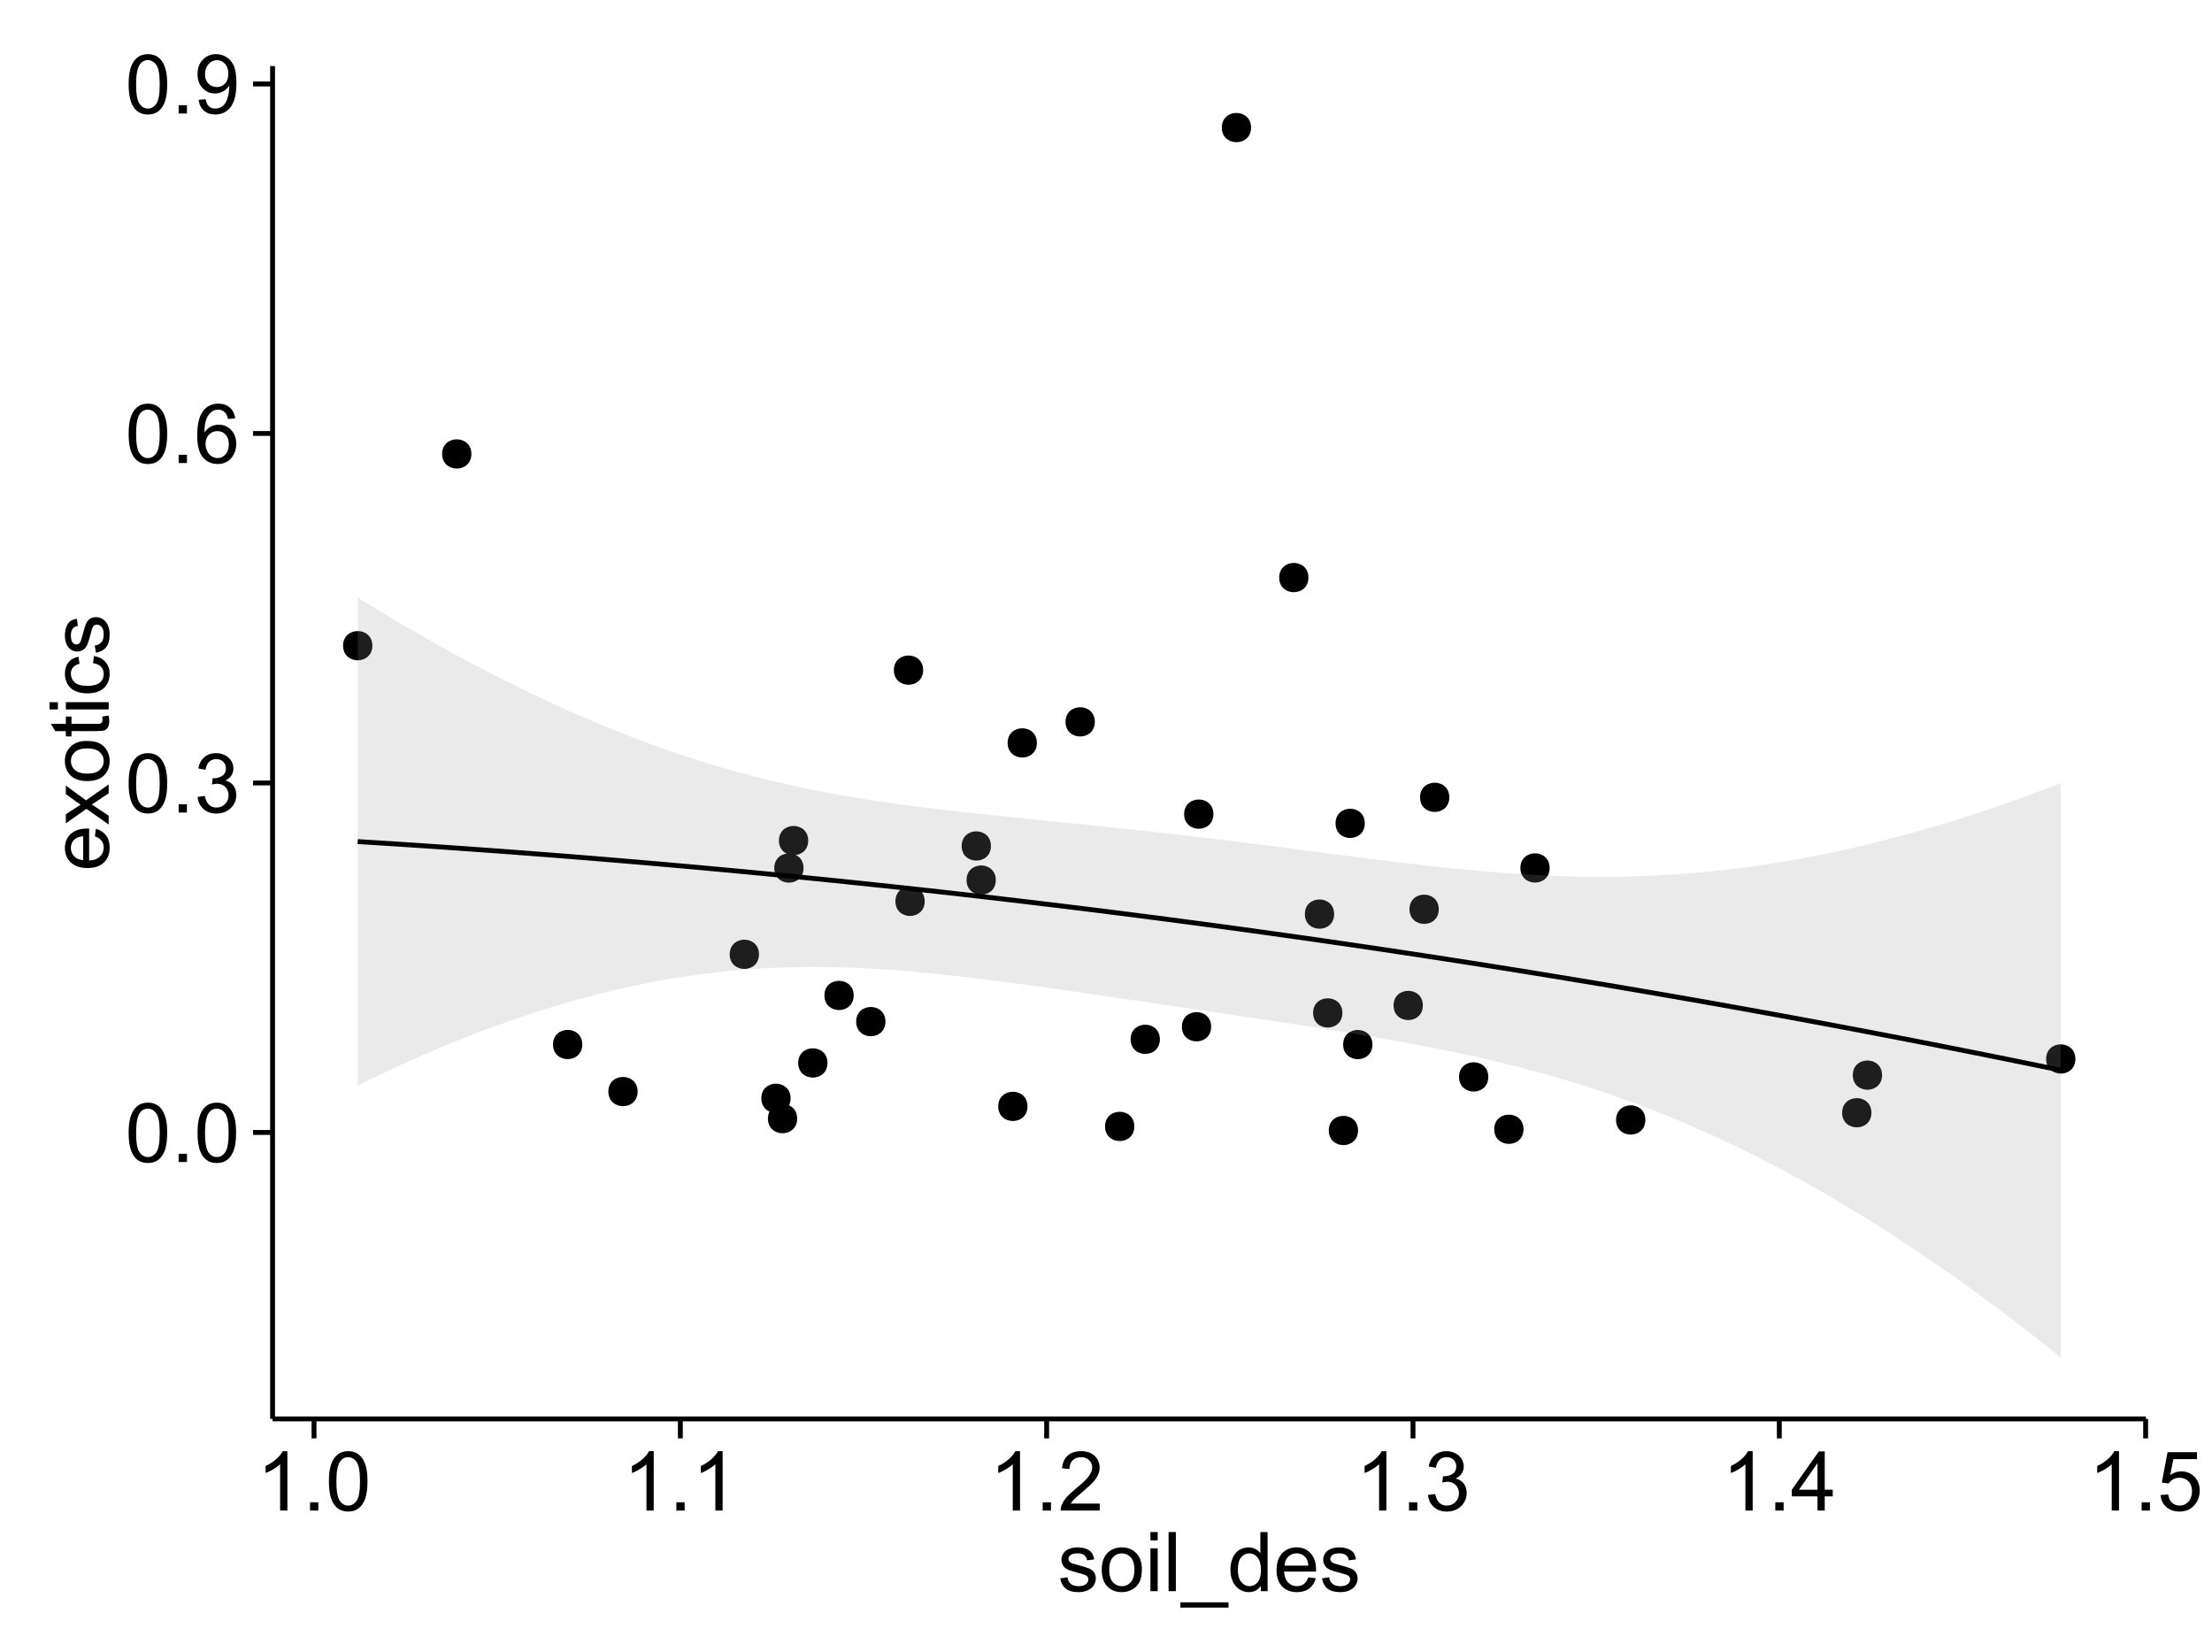 <?xml version="1.0" encoding="UTF-8"?>
<svg xmlns="http://www.w3.org/2000/svg" xmlns:xlink="http://www.w3.org/1999/xlink" width="482pt" height="360pt" viewBox="0 0 482 360" version="1.1">
<defs>
<g>
<symbol overflow="visible" id="glyph0-0">
<path style="stroke:none;" d="M 0.746 -6.355 C 0.742 -7.875 0.898 -9.102 1.215 -10.031 C 1.527 -10.961 1.996 -11.676 2.613 -12.18 C 3.23 -12.684 4.008 -12.938 4.949 -12.938 C 5.637 -12.938 6.242 -12.797 6.766 -12.52 C 7.285 -12.238 7.715 -11.836 8.059 -11.316 C 8.395 -10.789 8.664 -10.152 8.859 -9.398 C 9.051 -8.645 9.145 -7.629 9.148 -6.355 C 9.145 -4.84 8.992 -3.617 8.684 -2.691 C 8.371 -1.762 7.906 -1.047 7.289 -0.539 C 6.672 -0.035 5.891 0.215 4.949 0.219 C 3.703 0.215 2.727 -0.227 2.023 -1.117 C 1.168 -2.188 0.742 -3.934 0.746 -6.355 Z M 2.375 -6.355 C 2.371 -4.234 2.621 -2.824 3.117 -2.129 C 3.609 -1.426 4.219 -1.078 4.949 -1.082 C 5.672 -1.078 6.281 -1.43 6.781 -2.137 C 7.273 -2.836 7.523 -4.242 7.523 -6.355 C 7.523 -8.473 7.273 -9.883 6.781 -10.582 C 6.281 -11.277 5.664 -11.625 4.93 -11.629 C 4.199 -11.625 3.621 -11.316 3.191 -10.703 C 2.645 -9.918 2.371 -8.469 2.375 -6.355 Z M 2.375 -6.355 "/>
</symbol>
<symbol overflow="visible" id="glyph0-1">
<path style="stroke:none;" d="M 1.633 0 L 1.633 -1.801 L 3.438 -1.801 L 3.438 0 Z M 1.633 0 "/>
</symbol>
<symbol overflow="visible" id="glyph0-2">
<path style="stroke:none;" d="M 0.758 -3.402 L 2.336 -3.613 C 2.516 -2.711 2.824 -2.062 3.266 -1.672 C 3.699 -1.273 4.23 -1.078 4.859 -1.082 C 5.602 -1.078 6.23 -1.336 6.746 -1.855 C 7.254 -2.367 7.512 -3.004 7.516 -3.77 C 7.512 -4.492 7.273 -5.094 6.801 -5.566 C 6.324 -6.035 5.723 -6.27 4.992 -6.273 C 4.691 -6.27 4.316 -6.211 3.875 -6.102 L 4.051 -7.488 C 4.152 -7.473 4.238 -7.465 4.305 -7.469 C 4.977 -7.465 5.582 -7.641 6.125 -7.996 C 6.66 -8.344 6.93 -8.887 6.934 -9.625 C 6.93 -10.199 6.734 -10.68 6.344 -11.062 C 5.949 -11.445 5.441 -11.637 4.824 -11.637 C 4.207 -11.637 3.695 -11.441 3.285 -11.055 C 2.875 -10.668 2.613 -10.09 2.496 -9.316 L 0.914 -9.598 C 1.105 -10.656 1.543 -11.477 2.23 -12.062 C 2.914 -12.645 3.766 -12.938 4.789 -12.938 C 5.488 -12.938 6.137 -12.785 6.73 -12.484 C 7.32 -12.18 7.773 -11.77 8.09 -11.25 C 8.402 -10.727 8.559 -10.172 8.562 -9.59 C 8.559 -9.031 8.41 -8.523 8.113 -8.066 C 7.812 -7.609 7.371 -7.246 6.785 -6.977 C 7.547 -6.801 8.137 -6.438 8.562 -5.883 C 8.98 -5.328 9.191 -4.633 9.195 -3.805 C 9.191 -2.676 8.781 -1.723 7.965 -0.945 C 7.141 -0.164 6.105 0.223 4.852 0.227 C 3.719 0.223 2.777 -0.109 2.035 -0.781 C 1.285 -1.453 0.859 -2.328 0.758 -3.402 Z M 0.758 -3.402 "/>
</symbol>
<symbol overflow="visible" id="glyph0-3">
<path style="stroke:none;" d="M 8.957 -9.73 L 7.383 -9.605 C 7.242 -10.223 7.043 -10.676 6.785 -10.961 C 6.355 -11.41 5.828 -11.637 5.203 -11.637 C 4.695 -11.637 4.25 -11.496 3.875 -11.215 C 3.375 -10.852 2.984 -10.32 2.695 -9.625 C 2.406 -8.926 2.258 -7.934 2.25 -6.645 C 2.629 -7.223 3.094 -7.652 3.645 -7.938 C 4.195 -8.215 4.773 -8.355 5.379 -8.359 C 6.434 -8.355 7.328 -7.969 8.07 -7.195 C 8.809 -6.418 9.18 -5.414 9.184 -4.184 C 9.18 -3.371 9.008 -2.617 8.66 -1.926 C 8.312 -1.23 7.832 -0.699 7.227 -0.332 C 6.613 0.035 5.922 0.215 5.148 0.219 C 3.828 0.215 2.754 -0.266 1.922 -1.234 C 1.09 -2.199 0.672 -3.797 0.676 -6.031 C 0.672 -8.516 1.133 -10.328 2.055 -11.461 C 2.855 -12.445 3.938 -12.938 5.301 -12.938 C 6.312 -12.938 7.141 -12.652 7.789 -12.086 C 8.434 -11.516 8.824 -10.73 8.957 -9.73 Z M 2.496 -4.176 C 2.496 -3.629 2.609 -3.105 2.844 -2.609 C 3.07 -2.109 3.395 -1.73 3.812 -1.473 C 4.227 -1.207 4.664 -1.078 5.125 -1.082 C 5.789 -1.078 6.363 -1.348 6.844 -1.891 C 7.324 -2.426 7.562 -3.156 7.566 -4.086 C 7.562 -4.973 7.328 -5.676 6.855 -6.191 C 6.379 -6.703 5.781 -6.961 5.062 -6.961 C 4.348 -6.961 3.738 -6.703 3.242 -6.191 C 2.742 -5.676 2.496 -5.004 2.496 -4.176 Z M 2.496 -4.176 "/>
</symbol>
<symbol overflow="visible" id="glyph0-4">
<path style="stroke:none;" d="M 0.984 -2.98 L 2.504 -3.121 C 2.629 -2.402 2.875 -1.883 3.242 -1.562 C 3.602 -1.238 4.07 -1.078 4.641 -1.082 C 5.125 -1.078 5.551 -1.188 5.918 -1.414 C 6.285 -1.633 6.586 -1.934 6.82 -2.309 C 7.055 -2.68 7.25 -3.18 7.41 -3.816 C 7.566 -4.445 7.645 -5.09 7.648 -5.75 C 7.645 -5.812 7.641 -5.918 7.637 -6.062 C 7.316 -5.559 6.887 -5.148 6.34 -4.836 C 5.793 -4.52 5.199 -4.363 4.562 -4.367 C 3.492 -4.363 2.59 -4.75 1.852 -5.527 C 1.113 -6.297 0.742 -7.316 0.746 -8.586 C 0.742 -9.891 1.129 -10.945 1.902 -11.742 C 2.672 -12.539 3.637 -12.938 4.797 -12.938 C 5.633 -12.938 6.398 -12.711 7.098 -12.262 C 7.789 -11.809 8.316 -11.164 8.68 -10.332 C 9.035 -9.492 9.215 -8.285 9.219 -6.707 C 9.215 -5.055 9.039 -3.742 8.684 -2.77 C 8.324 -1.793 7.793 -1.051 7.09 -0.543 C 6.383 -0.035 5.555 0.215 4.605 0.219 C 3.598 0.215 2.773 -0.062 2.137 -0.621 C 1.496 -1.18 1.113 -1.965 0.984 -2.98 Z M 7.461 -8.664 C 7.457 -9.57 7.215 -10.293 6.734 -10.828 C 6.25 -11.359 5.672 -11.625 4.992 -11.629 C 4.289 -11.625 3.676 -11.336 3.156 -10.766 C 2.633 -10.188 2.371 -9.445 2.375 -8.535 C 2.371 -7.711 2.621 -7.043 3.117 -6.535 C 3.609 -6.02 4.219 -5.766 4.949 -5.766 C 5.68 -5.766 6.281 -6.02 6.754 -6.535 C 7.223 -7.043 7.457 -7.754 7.461 -8.664 Z M 7.461 -8.664 "/>
</symbol>
<symbol overflow="visible" id="glyph0-5">
<path style="stroke:none;" d="M 6.707 0 L 5.125 0 L 5.125 -10.082 C 4.742 -9.715 4.242 -9.352 3.625 -8.988 C 3.004 -8.625 2.449 -8.352 1.961 -8.172 L 1.961 -9.703 C 2.844 -10.117 3.617 -10.621 4.281 -11.215 C 4.941 -11.805 5.41 -12.379 5.688 -12.938 L 6.707 -12.938 Z M 6.707 0 "/>
</symbol>
<symbol overflow="visible" id="glyph0-6">
<path style="stroke:none;" d="M 9.062 -1.52 L 9.062 0 L 0.547 0 C 0.531 -0.379 0.594 -0.742 0.73 -1.098 C 0.945 -1.676 1.293 -2.25 1.77 -2.812 C 2.246 -3.375 2.934 -4.023 3.84 -4.766 C 5.238 -5.906 6.188 -6.816 6.68 -7.492 C 7.172 -8.16 7.418 -8.793 7.418 -9.395 C 7.418 -10.02 7.191 -10.551 6.746 -10.98 C 6.293 -11.41 5.711 -11.625 4.992 -11.629 C 4.23 -11.625 3.621 -11.395 3.164 -10.941 C 2.703 -10.48 2.469 -9.848 2.469 -9.043 L 0.844 -9.211 C 0.953 -10.422 1.371 -11.344 2.102 -11.984 C 2.824 -12.617 3.801 -12.938 5.027 -12.938 C 6.262 -12.938 7.238 -12.594 7.961 -11.91 C 8.68 -11.223 9.039 -10.371 9.043 -9.359 C 9.039 -8.84 8.934 -8.336 8.727 -7.84 C 8.512 -7.34 8.164 -6.812 7.676 -6.266 C 7.188 -5.711 6.375 -4.957 5.238 -4 C 4.285 -3.199 3.676 -2.66 3.41 -2.379 C 3.141 -2.094 2.918 -1.805 2.742 -1.52 Z M 9.062 -1.52 "/>
</symbol>
<symbol overflow="visible" id="glyph0-7">
<path style="stroke:none;" d="M 5.82 0 L 5.82 -3.086 L 0.227 -3.086 L 0.227 -4.535 L 6.109 -12.883 L 7.398 -12.883 L 7.398 -4.535 L 9.141 -4.535 L 9.141 -3.086 L 7.398 -3.086 L 7.398 0 Z M 5.82 -4.535 L 5.82 -10.344 L 1.785 -4.535 Z M 5.82 -4.535 "/>
</symbol>
<symbol overflow="visible" id="glyph0-8">
<path style="stroke:none;" d="M 0.746 -3.375 L 2.406 -3.516 C 2.527 -2.707 2.812 -2.098 3.266 -1.691 C 3.711 -1.281 4.254 -1.078 4.887 -1.082 C 5.648 -1.078 6.293 -1.363 6.82 -1.941 C 7.344 -2.512 7.605 -3.273 7.609 -4.227 C 7.605 -5.125 7.352 -5.84 6.848 -6.363 C 6.34 -6.883 5.676 -7.141 4.859 -7.145 C 4.344 -7.141 3.887 -7.027 3.48 -6.797 C 3.07 -6.566 2.746 -6.266 2.516 -5.898 L 1.027 -6.09 L 2.277 -12.711 L 8.684 -12.711 L 8.684 -11.195 L 3.543 -11.195 L 2.848 -7.734 C 3.621 -8.273 4.43 -8.543 5.281 -8.543 C 6.402 -8.543 7.352 -8.152 8.129 -7.371 C 8.898 -6.59 9.285 -5.586 9.289 -4.367 C 9.285 -3.195 8.945 -2.188 8.27 -1.344 C 7.441 -0.301 6.316 0.215 4.887 0.219 C 3.715 0.215 2.758 -0.109 2.016 -0.766 C 1.273 -1.418 0.848 -2.289 0.746 -3.375 Z M 0.746 -3.375 "/>
</symbol>
<symbol overflow="visible" id="glyph0-9">
<path style="stroke:none;" d="M 0.555 -2.785 L 2.117 -3.031 C 2.203 -2.402 2.449 -1.922 2.852 -1.59 C 3.25 -1.254 3.812 -1.09 4.535 -1.09 C 5.262 -1.09 5.801 -1.234 6.152 -1.531 C 6.504 -1.824 6.68 -2.172 6.68 -2.574 C 6.68 -2.926 6.523 -3.207 6.215 -3.418 C 5.996 -3.555 5.457 -3.734 4.598 -3.953 C 3.434 -4.246 2.629 -4.5 2.184 -4.715 C 1.734 -4.926 1.395 -5.223 1.164 -5.602 C 0.93 -5.98 0.812 -6.398 0.816 -6.855 C 0.812 -7.27 0.91 -7.652 1.102 -8.012 C 1.293 -8.363 1.551 -8.66 1.883 -8.895 C 2.125 -9.074 2.461 -9.227 2.887 -9.355 C 3.309 -9.48 3.766 -9.543 4.254 -9.547 C 4.984 -9.543 5.625 -9.438 6.184 -9.23 C 6.734 -9.016 7.145 -8.73 7.41 -8.371 C 7.672 -8.008 7.852 -7.527 7.953 -6.926 L 6.406 -6.715 C 6.332 -7.195 6.129 -7.57 5.793 -7.84 C 5.453 -8.105 4.977 -8.238 4.367 -8.242 C 3.637 -8.238 3.121 -8.117 2.812 -7.883 C 2.5 -7.641 2.344 -7.359 2.348 -7.039 C 2.344 -6.832 2.406 -6.648 2.539 -6.484 C 2.664 -6.312 2.867 -6.172 3.148 -6.062 C 3.301 -6.004 3.766 -5.871 4.543 -5.66 C 5.66 -5.359 6.441 -5.113 6.887 -4.926 C 7.324 -4.734 7.672 -4.457 7.926 -4.094 C 8.176 -3.73 8.301 -3.281 8.305 -2.742 C 8.301 -2.215 8.148 -1.719 7.844 -1.254 C 7.535 -0.785 7.09 -0.422 6.512 -0.172 C 5.926 0.086 5.27 0.211 4.543 0.211 C 3.328 0.211 2.406 -0.039 1.77 -0.543 C 1.133 -1.047 0.727 -1.793 0.555 -2.785 Z M 0.555 -2.785 "/>
</symbol>
<symbol overflow="visible" id="glyph0-10">
<path style="stroke:none;" d="M 0.598 -4.668 C 0.598 -6.391 1.078 -7.672 2.039 -8.508 C 2.84 -9.199 3.816 -9.543 4.977 -9.547 C 6.254 -9.543 7.305 -9.125 8.121 -8.285 C 8.934 -7.441 9.34 -6.277 9.344 -4.797 C 9.34 -3.594 9.16 -2.648 8.801 -1.961 C 8.441 -1.27 7.914 -0.734 7.227 -0.359 C 6.535 0.023 5.785 0.211 4.977 0.211 C 3.664 0.211 2.609 -0.207 1.805 -1.047 C 1 -1.883 0.598 -3.09 0.598 -4.668 Z M 2.223 -4.668 C 2.219 -3.469 2.48 -2.574 3.004 -1.98 C 3.523 -1.387 4.18 -1.09 4.977 -1.09 C 5.758 -1.09 6.41 -1.387 6.934 -1.984 C 7.453 -2.582 7.715 -3.492 7.719 -4.719 C 7.715 -5.871 7.453 -6.746 6.93 -7.344 C 6.402 -7.934 5.75 -8.23 4.977 -8.234 C 4.18 -8.23 3.523 -7.938 3.004 -7.348 C 2.48 -6.754 2.219 -5.859 2.223 -4.668 Z M 2.223 -4.668 "/>
</symbol>
<symbol overflow="visible" id="glyph0-11">
<path style="stroke:none;" d="M 1.195 -11.066 L 1.195 -12.883 L 2.777 -12.883 L 2.777 -11.066 Z M 1.195 0 L 1.195 -9.336 L 2.777 -9.336 L 2.777 0 Z M 1.195 0 "/>
</symbol>
<symbol overflow="visible" id="glyph0-12">
<path style="stroke:none;" d="M 1.152 0 L 1.152 -12.883 L 2.734 -12.883 L 2.734 0 Z M 1.152 0 "/>
</symbol>
<symbol overflow="visible" id="glyph0-13">
<path style="stroke:none;" d="M -0.273 3.578 L -0.273 2.434 L 10.211 2.434 L 10.211 3.578 Z M -0.273 3.578 "/>
</symbol>
<symbol overflow="visible" id="glyph0-14">
<path style="stroke:none;" d="M 7.242 0 L 7.242 -1.18 C 6.648 -0.25 5.777 0.211 4.633 0.211 C 3.887 0.211 3.203 0.008 2.578 -0.402 C 1.953 -0.812 1.469 -1.387 1.129 -2.121 C 0.785 -2.855 0.613 -3.699 0.617 -4.656 C 0.613 -5.586 0.77 -6.43 1.082 -7.191 C 1.391 -7.949 1.855 -8.531 2.477 -8.938 C 3.098 -9.34 3.793 -9.543 4.562 -9.547 C 5.121 -9.543 5.621 -9.426 6.062 -9.188 C 6.5 -8.949 6.859 -8.641 7.137 -8.262 L 7.137 -12.883 L 8.711 -12.883 L 8.711 0 Z M 2.242 -4.656 C 2.238 -3.461 2.488 -2.566 2.996 -1.977 C 3.496 -1.383 4.094 -1.09 4.781 -1.09 C 5.473 -1.09 6.059 -1.371 6.543 -1.938 C 7.023 -2.5 7.266 -3.363 7.27 -4.527 C 7.266 -5.801 7.02 -6.738 6.531 -7.336 C 6.035 -7.934 5.43 -8.23 4.711 -8.234 C 4.008 -8.23 3.418 -7.945 2.949 -7.371 C 2.473 -6.797 2.238 -5.891 2.242 -4.656 Z M 2.242 -4.656 "/>
</symbol>
<symbol overflow="visible" id="glyph0-15">
<path style="stroke:none;" d="M 7.578 -3.008 L 9.211 -2.805 C 8.953 -1.848 8.473 -1.105 7.777 -0.578 C 7.078 -0.051 6.188 0.211 5.105 0.211 C 3.738 0.211 2.656 -0.207 1.859 -1.051 C 1.055 -1.887 0.656 -3.066 0.66 -4.586 C 0.656 -6.156 1.059 -7.375 1.871 -8.246 C 2.676 -9.109 3.727 -9.543 5.02 -9.547 C 6.266 -9.543 7.285 -9.117 8.078 -8.27 C 8.867 -7.418 9.262 -6.223 9.266 -4.684 C 9.262 -4.586 9.258 -4.445 9.254 -4.262 L 2.293 -4.262 C 2.348 -3.234 2.641 -2.449 3.164 -1.906 C 3.684 -1.359 4.332 -1.09 5.117 -1.09 C 5.691 -1.09 6.188 -1.242 6.598 -1.547 C 7.008 -1.852 7.332 -2.336 7.578 -3.008 Z M 2.383 -5.562 L 7.594 -5.562 C 7.523 -6.344 7.324 -6.934 6.996 -7.328 C 6.492 -7.934 5.836 -8.238 5.035 -8.242 C 4.305 -8.238 3.695 -7.996 3.203 -7.512 C 2.707 -7.027 2.434 -6.375 2.383 -5.562 Z M 2.383 -5.562 "/>
</symbol>
<symbol overflow="visible" id="glyph1-0">
<path style="stroke:none;" d="M -3.004 -7.578 L -2.805 -9.211 C -1.848 -8.953 -1.105 -8.473 -0.578 -7.777 C -0.051 -7.078 0.211 -6.188 0.211 -5.105 C 0.211 -3.738 -0.207 -2.656 -1.051 -1.859 C -1.887 -1.055 -3.066 -0.656 -4.586 -0.66 C -6.156 -0.656 -7.375 -1.059 -8.246 -1.871 C -9.109 -2.676 -9.543 -3.727 -9.547 -5.02 C -9.543 -6.266 -9.117 -7.285 -8.27 -8.078 C -7.418 -8.867 -6.223 -9.262 -4.684 -9.266 C -4.586 -9.262 -4.445 -9.258 -4.262 -9.254 L -4.262 -2.293 C -3.234 -2.348 -2.449 -2.641 -1.906 -3.164 C -1.359 -3.684 -1.09 -4.332 -1.09 -5.117 C -1.09 -5.691 -1.242 -6.188 -1.547 -6.598 C -1.852 -7.008 -2.336 -7.332 -3.004 -7.578 Z M -5.562 -2.383 L -5.562 -7.594 C -6.344 -7.523 -6.934 -7.324 -7.328 -6.996 C -7.934 -6.492 -8.238 -5.836 -8.242 -5.035 C -8.238 -4.305 -7.996 -3.695 -7.512 -3.203 C -7.027 -2.707 -6.375 -2.434 -5.562 -2.383 Z M -5.562 -2.383 "/>
</symbol>
<symbol overflow="visible" id="glyph1-1">
<path style="stroke:none;" d="M 0 -0.133 L -4.852 -3.543 L -9.336 -0.387 L -9.336 -2.363 L -7.145 -3.797 C -6.727 -4.066 -6.379 -4.281 -6.102 -4.445 C -6.484 -4.703 -6.828 -4.941 -7.129 -5.16 L -9.336 -6.734 L -9.336 -8.621 L -4.938 -5.398 L 0 -8.867 L 0 -6.926 L -2.898 -5.008 L -3.684 -4.5 L 0 -2.047 Z M 0 -0.133 "/>
</symbol>
<symbol overflow="visible" id="glyph1-2">
<path style="stroke:none;" d="M -4.668 -0.598 C -6.391 -0.598 -7.672 -1.078 -8.508 -2.039 C -9.199 -2.84 -9.543 -3.816 -9.547 -4.977 C -9.543 -6.254 -9.125 -7.305 -8.285 -8.121 C -7.441 -8.934 -6.277 -9.34 -4.797 -9.344 C -3.594 -9.34 -2.648 -9.16 -1.961 -8.801 C -1.27 -8.441 -0.734 -7.914 -0.359 -7.227 C 0.023 -6.535 0.211 -5.785 0.211 -4.977 C 0.211 -3.664 -0.207 -2.609 -1.047 -1.805 C -1.883 -1 -3.09 -0.598 -4.668 -0.598 Z M -4.668 -2.223 C -3.469 -2.219 -2.574 -2.48 -1.98 -3.004 C -1.387 -3.523 -1.09 -4.18 -1.09 -4.977 C -1.09 -5.758 -1.387 -6.41 -1.984 -6.934 C -2.582 -7.453 -3.492 -7.715 -4.719 -7.719 C -5.867 -7.715 -6.742 -7.453 -7.34 -6.93 C -7.934 -6.402 -8.23 -5.75 -8.234 -4.977 C -8.23 -4.18 -7.938 -3.523 -7.348 -3.004 C -6.754 -2.48 -5.859 -2.219 -4.668 -2.223 Z M -4.668 -2.223 "/>
</symbol>
<symbol overflow="visible" id="glyph1-3">
<path style="stroke:none;" d="M -1.414 -4.641 L -0.016 -4.867 C 0.078 -4.422 0.121 -4.023 0.125 -3.672 C 0.121 -3.098 0.035 -2.652 -0.148 -2.336 C -0.328 -2.02 -0.566 -1.797 -0.863 -1.668 C -1.156 -1.539 -1.781 -1.477 -2.734 -1.477 L -8.102 -1.477 L -8.102 -0.316 L -9.336 -0.316 L -9.336 -1.477 L -11.645 -1.477 L -12.594 -3.051 L -9.336 -3.051 L -9.336 -4.641 L -8.102 -4.641 L -8.102 -3.051 L -2.645 -3.051 C -2.191 -3.047 -1.902 -3.074 -1.773 -3.133 C -1.645 -3.188 -1.543 -3.277 -1.465 -3.406 C -1.387 -3.527 -1.348 -3.707 -1.352 -3.945 C -1.348 -4.117 -1.367 -4.352 -1.414 -4.641 Z M -1.414 -4.641 "/>
</symbol>
<symbol overflow="visible" id="glyph1-4">
<path style="stroke:none;" d="M -11.066 -1.195 L -12.883 -1.195 L -12.883 -2.777 L -11.066 -2.777 Z M 0 -1.195 L -9.336 -1.195 L -9.336 -2.777 L 0 -2.777 Z M 0 -1.195 "/>
</symbol>
<symbol overflow="visible" id="glyph1-5">
<path style="stroke:none;" d="M -3.418 -7.277 L -3.215 -8.832 C -2.141 -8.66 -1.301 -8.227 -0.699 -7.527 C -0.09 -6.824 0.211 -5.965 0.211 -4.949 C 0.211 -3.668 -0.203 -2.641 -1.039 -1.867 C -1.871 -1.09 -3.07 -0.703 -4.633 -0.703 C -5.637 -0.703 -6.52 -0.867 -7.277 -1.203 C -8.031 -1.535 -8.598 -2.047 -8.977 -2.73 C -9.355 -3.41 -9.543 -4.152 -9.547 -4.957 C -9.543 -5.969 -9.289 -6.797 -8.777 -7.441 C -8.262 -8.086 -7.531 -8.5 -6.59 -8.684 L -6.355 -7.145 C -6.98 -6.996 -7.453 -6.738 -7.77 -6.367 C -8.082 -5.992 -8.238 -5.543 -8.242 -5.02 C -8.238 -4.219 -7.953 -3.57 -7.387 -3.074 C -6.812 -2.574 -5.91 -2.324 -4.676 -2.328 C -3.422 -2.324 -2.508 -2.566 -1.941 -3.047 C -1.371 -3.527 -1.09 -4.152 -1.09 -4.93 C -1.09 -5.547 -1.277 -6.066 -1.66 -6.484 C -2.035 -6.898 -2.621 -7.164 -3.418 -7.277 Z M -3.418 -7.277 "/>
</symbol>
<symbol overflow="visible" id="glyph1-6">
<path style="stroke:none;" d="M -2.785 -0.555 L -3.031 -2.117 C -2.402 -2.203 -1.922 -2.449 -1.59 -2.852 C -1.254 -3.25 -1.09 -3.812 -1.09 -4.535 C -1.09 -5.262 -1.234 -5.801 -1.531 -6.152 C -1.824 -6.504 -2.172 -6.68 -2.574 -6.68 C -2.926 -6.68 -3.207 -6.523 -3.418 -6.215 C -3.555 -5.996 -3.734 -5.457 -3.953 -4.598 C -4.246 -3.434 -4.5 -2.629 -4.715 -2.184 C -4.926 -1.734 -5.223 -1.395 -5.602 -1.164 C -5.98 -0.93 -6.398 -0.812 -6.855 -0.816 C -7.27 -0.812 -7.652 -0.91 -8.012 -1.102 C -8.363 -1.293 -8.66 -1.551 -8.895 -1.883 C -9.074 -2.125 -9.227 -2.461 -9.355 -2.887 C -9.48 -3.309 -9.543 -3.766 -9.547 -4.254 C -9.543 -4.984 -9.438 -5.625 -9.23 -6.184 C -9.016 -6.734 -8.73 -7.145 -8.371 -7.41 C -8.008 -7.672 -7.527 -7.852 -6.926 -7.953 L -6.715 -6.406 C -7.195 -6.332 -7.57 -6.129 -7.84 -5.797 C -8.105 -5.457 -8.238 -4.98 -8.242 -4.367 C -8.238 -3.637 -8.117 -3.121 -7.883 -2.812 C -7.641 -2.5 -7.359 -2.344 -7.039 -2.348 C -6.832 -2.344 -6.648 -2.406 -6.484 -2.539 C -6.312 -2.664 -6.172 -2.867 -6.062 -3.148 C -6.004 -3.301 -5.871 -3.766 -5.66 -4.543 C -5.359 -5.66 -5.113 -6.441 -4.926 -6.887 C -4.734 -7.324 -4.457 -7.672 -4.094 -7.926 C -3.73 -8.176 -3.281 -8.301 -2.742 -8.305 C -2.211 -8.301 -1.711 -8.148 -1.25 -7.844 C -0.781 -7.535 -0.422 -7.09 -0.172 -6.512 C 0.086 -5.926 0.211 -5.27 0.211 -4.543 C 0.211 -3.328 -0.039 -2.406 -0.543 -1.77 C -1.047 -1.133 -1.793 -0.727 -2.785 -0.555 Z M -2.785 -0.555 "/>
</symbol>
</g>
<clipPath id="clip1">
  <path d="M 59.395 14.398 L 468.602 14.398 L 468.602 310.164 L 59.395 310.164 Z M 59.395 14.398 "/>
</clipPath>
</defs>
<g id="surface6146">
<rect x="0" y="0" width="482" height="360" style="fill:rgb(100%,100%,100%);fill-opacity:1;stroke:none;"/>
<rect x="0" y="0" width="482" height="360" style="fill:rgb(100%,100%,100%);fill-opacity:1;stroke:none;"/>
<path style="fill:none;stroke-width:1.063;stroke-linecap:round;stroke-linejoin:round;stroke:rgb(100%,100%,100%);stroke-opacity:1;stroke-miterlimit:10;" d="M 0 360 L 482 360 L 482 0 L 0 0 Z M 0 360 "/>
<g clip-path="url(#clip1)" clip-rule="nonzero">
<path style=" stroke:none;fill-rule:nonzero;fill:rgb(100%,100%,100%);fill-opacity:1;" d="M 59.395 309.168 L 467.602 309.168 L 467.602 14.402 L 59.395 14.402 Z M 59.395 309.168 "/>
<path style=" stroke:none;fill-rule:nonzero;fill:rgb(0%,0%,0%);fill-opacity:1;" d="M 179.246 231.605 C 179.246 234.441 174.992 234.441 174.992 231.605 C 174.992 228.773 179.246 228.773 179.246 231.605 "/>
<path style=" stroke:none;fill-rule:nonzero;fill:rgb(0%,0%,0%);fill-opacity:1;" d="M 174.031 189.141 C 174.031 191.973 169.781 191.973 169.781 189.141 C 169.781 186.305 174.031 186.305 174.031 189.141 "/>
<path style=" stroke:none;fill-rule:nonzero;fill:rgb(0%,0%,0%);fill-opacity:1;" d="M 125.82 227.59 C 125.82 230.426 121.57 230.426 121.57 227.59 C 121.57 224.754 125.82 224.754 125.82 227.59 "/>
<path style=" stroke:none;fill-rule:nonzero;fill:rgb(0%,0%,0%);fill-opacity:1;" d="M 200.43 196.391 C 200.43 199.227 196.176 199.227 196.176 196.391 C 196.176 193.559 200.43 193.559 200.43 196.391 "/>
<path style=" stroke:none;fill-rule:nonzero;fill:rgb(0%,0%,0%);fill-opacity:1;" d="M 224.879 161.875 C 224.879 164.707 220.625 164.707 220.625 161.875 C 220.625 159.039 224.879 159.039 224.879 161.875 "/>
<path style=" stroke:none;fill-rule:nonzero;fill:rgb(0%,0%,0%);fill-opacity:1;" d="M 296.328 179.402 C 296.328 182.238 292.078 182.238 292.078 179.402 C 292.078 176.566 296.328 176.566 296.328 179.402 "/>
<path style=" stroke:none;fill-rule:nonzero;fill:rgb(0%,0%,0%);fill-opacity:1;" d="M 191.879 222.598 C 191.879 225.434 187.625 225.434 187.625 222.598 C 187.625 219.762 191.879 219.762 191.879 222.598 "/>
<path style=" stroke:none;fill-rule:nonzero;fill:rgb(0%,0%,0%);fill-opacity:1;" d="M 137.879 237.84 C 137.879 240.676 133.629 240.676 133.629 237.84 C 133.629 235.008 137.879 235.008 137.879 237.84 "/>
<path style=" stroke:none;fill-rule:nonzero;fill:rgb(0%,0%,0%);fill-opacity:1;" d="M 262.852 223.723 C 262.852 226.555 258.602 226.555 258.602 223.723 C 258.602 220.887 262.852 220.887 262.852 223.723 "/>
<path style=" stroke:none;fill-rule:nonzero;fill:rgb(0%,0%,0%);fill-opacity:1;" d="M 297.988 227.602 C 297.988 230.438 293.734 230.438 293.734 227.602 C 293.734 224.77 297.988 224.77 297.988 227.602 "/>
<path style=" stroke:none;fill-rule:nonzero;fill:rgb(0%,0%,0%);fill-opacity:1;" d="M 172.645 243.734 C 172.645 246.57 168.395 246.57 168.395 243.734 C 168.395 240.898 172.645 240.898 172.645 243.734 "/>
<path style=" stroke:none;fill-rule:nonzero;fill:rgb(0%,0%,0%);fill-opacity:1;" d="M 406.723 242.457 C 406.723 245.289 402.469 245.289 402.469 242.457 C 402.469 239.621 406.723 239.621 406.723 242.457 "/>
<path style=" stroke:none;fill-rule:nonzero;fill:rgb(0%,0%,0%);fill-opacity:1;" d="M 215.926 191.758 C 215.926 194.594 211.676 194.594 211.676 191.758 C 211.676 188.926 215.926 188.926 215.926 191.758 "/>
<path style=" stroke:none;fill-rule:nonzero;fill:rgb(0%,0%,0%);fill-opacity:1;" d="M 409.043 234.262 C 409.043 237.098 404.789 237.098 404.789 234.262 C 404.789 231.426 409.043 231.426 409.043 234.262 "/>
<path style=" stroke:none;fill-rule:nonzero;fill:rgb(0%,0%,0%);fill-opacity:1;" d="M 357.465 244.031 C 357.465 246.863 353.211 246.863 353.211 244.031 C 353.211 241.195 357.465 241.195 357.465 244.031 "/>
<path style=" stroke:none;fill-rule:nonzero;fill:rgb(0%,0%,0%);fill-opacity:1;" d="M 214.863 184.336 C 214.863 187.172 210.613 187.172 210.613 184.336 C 210.613 181.5 214.863 181.5 214.863 184.336 "/>
<path style=" stroke:none;fill-rule:nonzero;fill:rgb(0%,0%,0%);fill-opacity:1;" d="M 284.051 125.848 C 284.051 128.684 279.801 128.684 279.801 125.848 C 279.801 123.016 284.051 123.016 284.051 125.848 "/>
<path style=" stroke:none;fill-rule:nonzero;fill:rgb(0%,0%,0%);fill-opacity:1;" d="M 246.109 245.434 C 246.109 248.27 241.859 248.27 241.859 245.434 C 241.859 242.602 246.109 242.602 246.109 245.434 "/>
<path style=" stroke:none;fill-rule:nonzero;fill:rgb(0%,0%,0%);fill-opacity:1;" d="M 200.094 146.012 C 200.094 148.848 195.84 148.848 195.84 146.012 C 195.84 143.18 200.094 143.18 200.094 146.012 "/>
<path style=" stroke:none;fill-rule:nonzero;fill:rgb(0%,0%,0%);fill-opacity:1;" d="M 184.957 216.895 C 184.957 219.73 180.707 219.73 180.707 216.895 C 180.707 214.059 184.957 214.059 184.957 216.895 "/>
<path style=" stroke:none;fill-rule:nonzero;fill:rgb(0%,0%,0%);fill-opacity:1;" d="M 291.445 220.707 C 291.445 223.543 287.191 223.543 287.191 220.707 C 287.191 217.871 291.445 217.871 291.445 220.707 "/>
<path style=" stroke:none;fill-rule:nonzero;fill:rgb(0%,0%,0%);fill-opacity:1;" d="M 323.242 234.652 C 323.242 237.484 318.988 237.484 318.988 234.652 C 318.988 231.816 323.242 231.816 323.242 234.652 "/>
<path style=" stroke:none;fill-rule:nonzero;fill:rgb(0%,0%,0%);fill-opacity:1;" d="M 312.449 198.125 C 312.449 200.957 308.195 200.957 308.195 198.125 C 308.195 195.289 312.449 195.289 312.449 198.125 "/>
<path style=" stroke:none;fill-rule:nonzero;fill:rgb(0%,0%,0%);fill-opacity:1;" d="M 263.34 177.391 C 263.34 180.227 259.09 180.227 259.09 177.391 C 259.09 174.559 263.34 174.559 263.34 177.391 "/>
<path style=" stroke:none;fill-rule:nonzero;fill:rgb(0%,0%,0%);fill-opacity:1;" d="M 175.043 183.156 C 175.043 185.988 170.793 185.988 170.793 183.156 C 170.793 180.32 175.043 180.32 175.043 183.156 "/>
<path style=" stroke:none;fill-rule:nonzero;fill:rgb(0%,0%,0%);fill-opacity:1;" d="M 171.211 239.312 C 171.211 242.145 166.957 242.145 166.957 239.312 C 166.957 236.477 171.211 236.477 171.211 239.312 "/>
<path style=" stroke:none;fill-rule:nonzero;fill:rgb(0%,0%,0%);fill-opacity:1;" d="M 101.656 98.91 C 101.656 101.746 97.402 101.746 97.402 98.91 C 97.402 96.074 101.656 96.074 101.656 98.91 "/>
<path style=" stroke:none;fill-rule:nonzero;fill:rgb(0%,0%,0%);fill-opacity:1;" d="M 271.551 27.797 C 271.551 30.633 267.297 30.633 267.297 27.797 C 267.297 24.965 271.551 24.965 271.551 27.797 "/>
<path style=" stroke:none;fill-rule:nonzero;fill:rgb(0%,0%,0%);fill-opacity:1;" d="M 222.828 241.07 C 222.828 243.906 218.578 243.906 218.578 241.07 C 218.578 238.238 222.828 238.238 222.828 241.07 "/>
<path style=" stroke:none;fill-rule:nonzero;fill:rgb(0%,0%,0%);fill-opacity:1;" d="M 251.68 226.457 C 251.68 229.293 247.426 229.293 247.426 226.457 C 247.426 223.625 251.68 223.625 251.68 226.457 "/>
<path style=" stroke:none;fill-rule:nonzero;fill:rgb(0%,0%,0%);fill-opacity:1;" d="M 336.609 189.121 C 336.609 191.953 332.355 191.953 332.355 189.121 C 332.355 186.285 336.609 186.285 336.609 189.121 "/>
<path style=" stroke:none;fill-rule:nonzero;fill:rgb(0%,0%,0%);fill-opacity:1;" d="M 451.172 230.742 C 451.172 233.578 446.918 233.578 446.918 230.742 C 446.918 227.906 451.172 227.906 451.172 230.742 "/>
<path style=" stroke:none;fill-rule:nonzero;fill:rgb(0%,0%,0%);fill-opacity:1;" d="M 164.32 207.938 C 164.32 210.773 160.066 210.773 160.066 207.938 C 160.066 205.102 164.32 205.102 164.32 207.938 "/>
<path style=" stroke:none;fill-rule:nonzero;fill:rgb(0%,0%,0%);fill-opacity:1;" d="M 237.5 157.285 C 237.5 160.121 233.25 160.121 233.25 157.285 C 233.25 154.453 237.5 154.453 237.5 157.285 "/>
<path style=" stroke:none;fill-rule:nonzero;fill:rgb(0%,0%,0%);fill-opacity:1;" d="M 330.91 246.055 C 330.91 248.891 326.656 248.891 326.656 246.055 C 326.656 243.223 330.91 243.223 330.91 246.055 "/>
<path style=" stroke:none;fill-rule:nonzero;fill:rgb(0%,0%,0%);fill-opacity:1;" d="M 294.859 246.324 C 294.859 249.156 290.609 249.156 290.609 246.324 C 290.609 243.488 294.859 243.488 294.859 246.324 "/>
<path style=" stroke:none;fill-rule:nonzero;fill:rgb(0%,0%,0%);fill-opacity:1;" d="M 308.977 219.078 C 308.977 221.914 304.727 221.914 304.727 219.078 C 304.727 216.246 308.977 216.246 308.977 219.078 "/>
<path style=" stroke:none;fill-rule:nonzero;fill:rgb(0%,0%,0%);fill-opacity:1;" d="M 289.648 199.176 C 289.648 202.008 285.395 202.008 285.395 199.176 C 285.395 196.34 289.648 196.34 289.648 199.176 "/>
<path style=" stroke:none;fill-rule:nonzero;fill:rgb(0%,0%,0%);fill-opacity:1;" d="M 314.75 173.727 C 314.75 176.562 310.496 176.562 310.496 173.727 C 310.496 170.895 314.75 170.895 314.75 173.727 "/>
<path style=" stroke:none;fill-rule:nonzero;fill:rgb(0%,0%,0%);fill-opacity:1;" d="M 80.074 140.691 C 80.074 143.527 75.824 143.527 75.824 140.691 C 75.824 137.855 80.074 137.855 80.074 140.691 "/>
<path style=" stroke:none;fill-rule:nonzero;fill:rgb(0%,0%,0%);fill-opacity:1;" d="M 180.309 231.605 C 180.309 235.859 173.93 235.859 173.93 231.605 C 173.93 227.355 180.309 227.355 180.309 231.605 "/>
<path style=" stroke:none;fill-rule:nonzero;fill:rgb(0%,0%,0%);fill-opacity:1;" d="M 175.094 189.141 C 175.094 193.391 168.719 193.391 168.719 189.141 C 168.719 184.887 175.094 184.887 175.094 189.141 "/>
<path style=" stroke:none;fill-rule:nonzero;fill:rgb(0%,0%,0%);fill-opacity:1;" d="M 126.883 227.59 C 126.883 231.84 120.504 231.84 120.504 227.59 C 120.504 223.336 126.883 223.336 126.883 227.59 "/>
<path style=" stroke:none;fill-rule:nonzero;fill:rgb(0%,0%,0%);fill-opacity:1;" d="M 201.492 196.391 C 201.492 200.645 195.113 200.645 195.113 196.391 C 195.113 192.141 201.492 192.141 201.492 196.391 "/>
<path style=" stroke:none;fill-rule:nonzero;fill:rgb(0%,0%,0%);fill-opacity:1;" d="M 225.941 161.875 C 225.941 166.125 219.562 166.125 219.562 161.875 C 219.562 157.621 225.941 157.621 225.941 161.875 "/>
<path style=" stroke:none;fill-rule:nonzero;fill:rgb(0%,0%,0%);fill-opacity:1;" d="M 297.391 179.402 C 297.391 183.656 291.016 183.656 291.016 179.402 C 291.016 175.152 297.391 175.152 297.391 179.402 "/>
<path style=" stroke:none;fill-rule:nonzero;fill:rgb(0%,0%,0%);fill-opacity:1;" d="M 192.941 222.598 C 192.941 226.852 186.562 226.852 186.562 222.598 C 186.562 218.348 192.941 218.348 192.941 222.598 "/>
<path style=" stroke:none;fill-rule:nonzero;fill:rgb(0%,0%,0%);fill-opacity:1;" d="M 138.941 237.84 C 138.941 242.094 132.562 242.094 132.562 237.84 C 132.562 233.59 138.941 233.59 138.941 237.84 "/>
<path style=" stroke:none;fill-rule:nonzero;fill:rgb(0%,0%,0%);fill-opacity:1;" d="M 263.914 223.723 C 263.914 227.973 257.539 227.973 257.539 223.723 C 257.539 219.469 263.914 219.469 263.914 223.723 "/>
<path style=" stroke:none;fill-rule:nonzero;fill:rgb(0%,0%,0%);fill-opacity:1;" d="M 299.051 227.602 C 299.051 231.855 292.672 231.855 292.672 227.602 C 292.672 223.352 299.051 223.352 299.051 227.602 "/>
<path style=" stroke:none;fill-rule:nonzero;fill:rgb(0%,0%,0%);fill-opacity:1;" d="M 173.707 243.734 C 173.707 247.988 167.332 247.988 167.332 243.734 C 167.332 239.484 173.707 239.484 173.707 243.734 "/>
<path style=" stroke:none;fill-rule:nonzero;fill:rgb(0%,0%,0%);fill-opacity:1;" d="M 407.785 242.457 C 407.785 246.707 401.406 246.707 401.406 242.457 C 401.406 238.203 407.785 238.203 407.785 242.457 "/>
<path style=" stroke:none;fill-rule:nonzero;fill:rgb(0%,0%,0%);fill-opacity:1;" d="M 216.988 191.758 C 216.988 196.012 210.613 196.012 210.613 191.758 C 210.613 187.508 216.988 187.508 216.988 191.758 "/>
<path style=" stroke:none;fill-rule:nonzero;fill:rgb(0%,0%,0%);fill-opacity:1;" d="M 410.105 234.262 C 410.105 238.512 403.727 238.512 403.727 234.262 C 403.727 230.008 410.105 230.008 410.105 234.262 "/>
<path style=" stroke:none;fill-rule:nonzero;fill:rgb(0%,0%,0%);fill-opacity:1;" d="M 358.527 244.031 C 358.527 248.281 352.148 248.281 352.148 244.031 C 352.148 239.777 358.527 239.777 358.527 244.031 "/>
<path style=" stroke:none;fill-rule:nonzero;fill:rgb(0%,0%,0%);fill-opacity:1;" d="M 215.926 184.336 C 215.926 188.586 209.551 188.586 209.551 184.336 C 209.551 180.082 215.926 180.082 215.926 184.336 "/>
<path style=" stroke:none;fill-rule:nonzero;fill:rgb(0%,0%,0%);fill-opacity:1;" d="M 285.113 125.848 C 285.113 130.102 278.738 130.102 278.738 125.848 C 278.738 121.598 285.113 121.598 285.113 125.848 "/>
<path style=" stroke:none;fill-rule:nonzero;fill:rgb(0%,0%,0%);fill-opacity:1;" d="M 247.172 245.434 C 247.172 249.688 240.793 249.688 240.793 245.434 C 240.793 241.184 247.172 241.184 247.172 245.434 "/>
<path style=" stroke:none;fill-rule:nonzero;fill:rgb(0%,0%,0%);fill-opacity:1;" d="M 201.156 146.012 C 201.156 150.266 194.777 150.266 194.777 146.012 C 194.777 141.762 201.156 141.762 201.156 146.012 "/>
<path style=" stroke:none;fill-rule:nonzero;fill:rgb(0%,0%,0%);fill-opacity:1;" d="M 186.02 216.895 C 186.02 221.148 179.641 221.148 179.641 216.895 C 179.641 212.645 186.02 212.645 186.02 216.895 "/>
<path style=" stroke:none;fill-rule:nonzero;fill:rgb(0%,0%,0%);fill-opacity:1;" d="M 292.508 220.707 C 292.508 224.957 286.129 224.957 286.129 220.707 C 286.129 216.453 292.508 216.453 292.508 220.707 "/>
<path style=" stroke:none;fill-rule:nonzero;fill:rgb(0%,0%,0%);fill-opacity:1;" d="M 324.305 234.652 C 324.305 238.902 317.926 238.902 317.926 234.652 C 317.926 230.398 324.305 230.398 324.305 234.652 "/>
<path style=" stroke:none;fill-rule:nonzero;fill:rgb(0%,0%,0%);fill-opacity:1;" d="M 313.512 198.125 C 313.512 202.375 307.133 202.375 307.133 198.125 C 307.133 193.871 313.512 193.871 313.512 198.125 "/>
<path style=" stroke:none;fill-rule:nonzero;fill:rgb(0%,0%,0%);fill-opacity:1;" d="M 264.406 177.391 C 264.406 181.645 258.027 181.645 258.027 177.391 C 258.027 173.141 264.406 173.141 264.406 177.391 "/>
<path style=" stroke:none;fill-rule:nonzero;fill:rgb(0%,0%,0%);fill-opacity:1;" d="M 176.109 183.156 C 176.109 187.406 169.73 187.406 169.73 183.156 C 169.73 178.902 176.109 178.902 176.109 183.156 "/>
<path style=" stroke:none;fill-rule:nonzero;fill:rgb(0%,0%,0%);fill-opacity:1;" d="M 172.273 239.312 C 172.273 243.562 165.895 243.562 165.895 239.312 C 165.895 235.059 172.273 235.059 172.273 239.312 "/>
<path style=" stroke:none;fill-rule:nonzero;fill:rgb(0%,0%,0%);fill-opacity:1;" d="M 102.719 98.91 C 102.719 103.164 96.34 103.164 96.34 98.91 C 96.34 94.66 102.719 94.66 102.719 98.91 "/>
<path style=" stroke:none;fill-rule:nonzero;fill:rgb(0%,0%,0%);fill-opacity:1;" d="M 272.613 27.797 C 272.613 32.051 266.234 32.051 266.234 27.797 C 266.234 23.547 272.613 23.547 272.613 27.797 "/>
<path style=" stroke:none;fill-rule:nonzero;fill:rgb(0%,0%,0%);fill-opacity:1;" d="M 223.895 241.07 C 223.895 245.324 217.516 245.324 217.516 241.07 C 217.516 236.82 223.895 236.82 223.895 241.07 "/>
<path style=" stroke:none;fill-rule:nonzero;fill:rgb(0%,0%,0%);fill-opacity:1;" d="M 252.742 226.457 C 252.742 230.711 246.363 230.711 246.363 226.457 C 246.363 222.207 252.742 222.207 252.742 226.457 "/>
<path style=" stroke:none;fill-rule:nonzero;fill:rgb(0%,0%,0%);fill-opacity:1;" d="M 337.672 189.121 C 337.672 193.371 331.293 193.371 331.293 189.121 C 331.293 184.867 337.672 184.867 337.672 189.121 "/>
<path style=" stroke:none;fill-rule:nonzero;fill:rgb(0%,0%,0%);fill-opacity:1;" d="M 452.234 230.742 C 452.234 234.992 445.855 234.992 445.855 230.742 C 445.855 226.488 452.234 226.488 452.234 230.742 "/>
<path style=" stroke:none;fill-rule:nonzero;fill:rgb(0%,0%,0%);fill-opacity:1;" d="M 165.383 207.938 C 165.383 212.188 159.004 212.188 159.004 207.938 C 159.004 203.684 165.383 203.684 165.383 207.938 "/>
<path style=" stroke:none;fill-rule:nonzero;fill:rgb(0%,0%,0%);fill-opacity:1;" d="M 238.562 157.285 C 238.562 161.539 232.184 161.539 232.184 157.285 C 232.184 153.035 238.562 153.035 238.562 157.285 "/>
<path style=" stroke:none;fill-rule:nonzero;fill:rgb(0%,0%,0%);fill-opacity:1;" d="M 331.973 246.055 C 331.973 250.309 325.594 250.309 325.594 246.055 C 325.594 241.805 331.973 241.805 331.973 246.055 "/>
<path style=" stroke:none;fill-rule:nonzero;fill:rgb(0%,0%,0%);fill-opacity:1;" d="M 295.922 246.324 C 295.922 250.574 289.543 250.574 289.543 246.324 C 289.543 242.07 295.922 242.07 295.922 246.324 "/>
<path style=" stroke:none;fill-rule:nonzero;fill:rgb(0%,0%,0%);fill-opacity:1;" d="M 310.043 219.078 C 310.043 223.332 303.664 223.332 303.664 219.078 C 303.664 214.828 310.043 214.828 310.043 219.078 "/>
<path style=" stroke:none;fill-rule:nonzero;fill:rgb(0%,0%,0%);fill-opacity:1;" d="M 290.711 199.176 C 290.711 203.426 284.332 203.426 284.332 199.176 C 284.332 194.922 290.711 194.922 290.711 199.176 "/>
<path style=" stroke:none;fill-rule:nonzero;fill:rgb(0%,0%,0%);fill-opacity:1;" d="M 315.812 173.727 C 315.812 177.98 309.434 177.98 309.434 173.727 C 309.434 169.477 315.812 169.477 315.812 173.727 "/>
<path style=" stroke:none;fill-rule:nonzero;fill:rgb(0%,0%,0%);fill-opacity:1;" d="M 81.137 140.691 C 81.137 144.941 74.758 144.941 74.758 140.691 C 74.758 136.438 81.137 136.438 81.137 140.691 "/>
<path style=" stroke:none;fill-rule:nonzero;fill:rgb(60%,60%,60%);fill-opacity:0.2;" d="M 77.949 130.223 L 82.645 133.098 L 87.344 135.898 L 92.039 138.617 L 96.738 141.262 L 101.438 143.82 L 106.133 146.297 L 110.832 148.688 L 115.527 150.992 L 120.227 153.203 L 124.922 155.324 L 129.621 157.352 L 134.316 159.281 L 139.016 161.113 L 143.711 162.84 L 148.41 164.465 L 153.109 165.984 L 157.805 167.395 L 162.504 168.703 L 167.199 169.902 L 171.898 171 L 176.594 172.004 L 181.293 172.914 L 185.988 173.738 L 190.688 174.484 L 195.383 175.168 L 200.082 175.789 L 204.777 176.367 L 209.477 176.902 L 214.176 177.414 L 218.871 177.902 L 223.57 178.379 L 228.266 178.852 L 232.965 179.324 L 237.66 179.801 L 242.359 180.289 L 247.055 180.789 L 251.754 181.305 L 256.449 181.836 L 261.148 182.383 L 265.844 182.949 L 270.543 183.527 L 275.242 184.121 L 279.938 184.723 L 284.637 185.332 L 289.332 185.941 L 294.031 186.551 L 298.727 187.148 L 303.426 187.734 L 308.121 188.293 L 312.82 188.824 L 317.516 189.316 L 322.215 189.762 L 326.914 190.152 L 331.609 190.484 L 336.309 190.742 L 341.004 190.93 L 345.703 191.031 L 350.398 191.051 L 355.098 190.98 L 359.793 190.816 L 364.492 190.559 L 369.188 190.207 L 373.887 189.762 L 378.582 189.219 L 383.281 188.586 L 387.98 187.855 L 392.676 187.035 L 397.375 186.129 L 402.07 185.129 L 406.77 184.047 L 411.465 182.875 L 416.164 181.621 L 420.859 180.289 L 425.559 178.871 L 430.254 177.375 L 434.953 175.805 L 439.648 174.152 L 444.348 172.426 L 449.047 170.621 L 449.047 295.77 L 444.348 292.027 L 439.648 288.383 L 434.953 284.828 L 430.254 281.371 L 425.559 278.008 L 420.859 274.742 L 416.164 271.574 L 411.465 268.504 L 406.77 265.539 L 402.07 262.672 L 397.375 259.91 L 392.676 257.254 L 387.98 254.707 L 383.281 252.266 L 378.582 249.938 L 373.887 247.719 L 369.188 245.613 L 364.492 243.617 L 359.793 241.734 L 355.098 239.965 L 350.398 238.305 L 345.703 236.75 L 341.004 235.297 L 336.309 233.941 L 331.609 232.684 L 326.914 231.508 L 322.215 230.414 L 317.516 229.391 L 312.82 228.43 L 308.121 227.527 L 303.426 226.668 L 298.727 225.852 L 294.031 225.07 L 289.332 224.312 L 284.637 223.574 L 279.938 222.852 L 275.242 222.145 L 270.543 221.438 L 265.844 220.738 L 261.148 220.043 L 256.449 219.348 L 251.754 218.652 L 247.055 217.957 L 242.359 217.266 L 237.66 216.578 L 232.965 215.898 L 228.266 215.23 L 223.57 214.582 L 218.871 213.953 L 214.176 213.355 L 209.477 212.793 L 204.777 212.277 L 200.082 211.816 L 195.383 211.422 L 190.688 211.102 L 185.988 210.863 L 181.293 210.723 L 176.594 210.684 L 171.898 210.75 L 167.199 210.938 L 162.504 211.238 L 157.805 211.664 L 153.109 212.215 L 148.41 212.887 L 143.711 213.684 L 139.016 214.602 L 134.316 215.637 L 129.621 216.789 L 124.922 218.059 L 120.227 219.438 L 115.527 220.93 L 110.832 222.523 L 106.133 224.227 L 101.438 226.031 L 96.738 227.934 L 92.039 229.938 L 87.344 232.039 L 82.645 234.234 L 77.949 236.527 Z M 77.949 130.223 "/>
<path style="fill:none;stroke-width:1.063;stroke-linecap:butt;stroke-linejoin:round;stroke:rgb(0%,0%,0%);stroke-opacity:1;stroke-miterlimit:1;" d="M 77.949 183.375 L 82.645 183.668 L 87.344 183.969 L 92.039 184.277 L 96.738 184.598 L 101.438 184.926 L 106.133 185.262 L 110.832 185.605 L 115.527 185.961 L 120.227 186.32 L 124.922 186.691 L 129.621 187.07 L 134.316 187.461 L 139.016 187.855 L 143.711 188.262 L 148.41 188.676 L 153.109 189.098 L 157.805 189.531 L 162.504 189.969 L 167.199 190.418 L 171.898 190.875 L 176.594 191.344 L 181.293 191.816 L 185.988 192.301 L 190.688 192.793 L 195.383 193.293 L 200.082 193.805 L 204.777 194.32 L 209.477 194.848 L 214.176 195.383 L 218.871 195.926 L 223.57 196.48 L 228.266 197.043 L 232.965 197.613 L 237.66 198.191 L 242.359 198.777 L 247.055 199.375 L 251.754 199.977 L 256.449 200.59 L 261.148 201.215 L 265.844 201.844 L 270.543 202.484 L 275.242 203.133 L 279.938 203.789 L 284.637 204.453 L 289.332 205.129 L 294.031 205.809 L 298.727 206.5 L 303.426 207.199 L 308.121 207.91 L 312.82 208.625 L 317.516 209.352 L 322.215 210.086 L 326.914 210.832 L 331.609 211.582 L 336.309 212.344 L 341.004 213.113 L 345.703 213.891 L 350.398 214.676 L 355.098 215.473 L 359.793 216.277 L 364.492 217.09 L 369.188 217.91 L 373.887 218.738 L 378.582 219.578 L 383.281 220.426 L 387.98 221.281 L 392.676 222.145 L 397.375 223.02 L 402.07 223.902 L 406.77 224.793 L 411.465 225.691 L 416.164 226.598 L 420.859 227.516 L 425.559 228.441 L 430.254 229.375 L 434.953 230.316 L 439.648 231.266 L 444.348 232.227 L 449.047 233.195 "/>
</g>
<path style="fill:none;stroke-width:1.063;stroke-linecap:butt;stroke-linejoin:round;stroke:rgb(0%,0%,0%);stroke-opacity:1;stroke-miterlimit:10;" d="M 59.395 309.168 L 59.395 14.398 "/>
<g style="fill:rgb(0%,0%,0%);fill-opacity:1;">
  <use xlink:href="#glyph0-0" x="27.285" y="253.195"/>
  <use xlink:href="#glyph0-1" x="37.296" y="253.195"/>
  <use xlink:href="#glyph0-0" x="42.297" y="253.195"/>
</g>
<g style="fill:rgb(0%,0%,0%);fill-opacity:1;">
  <use xlink:href="#glyph0-0" x="27.285" y="177.043"/>
  <use xlink:href="#glyph0-1" x="37.296" y="177.043"/>
  <use xlink:href="#glyph0-2" x="42.297" y="177.043"/>
</g>
<g style="fill:rgb(0%,0%,0%);fill-opacity:1;">
  <use xlink:href="#glyph0-0" x="27.285" y="100.891"/>
  <use xlink:href="#glyph0-1" x="37.296" y="100.891"/>
  <use xlink:href="#glyph0-3" x="42.297" y="100.891"/>
</g>
<g style="fill:rgb(0%,0%,0%);fill-opacity:1;">
  <use xlink:href="#glyph0-0" x="27.285" y="24.734"/>
  <use xlink:href="#glyph0-1" x="37.296" y="24.734"/>
  <use xlink:href="#glyph0-4" x="42.297" y="24.734"/>
</g>
<path style="fill:none;stroke-width:1.063;stroke-linecap:butt;stroke-linejoin:round;stroke:rgb(0%,0%,0%);stroke-opacity:1;stroke-miterlimit:10;" d="M 55.141 246.754 L 59.395 246.754 "/>
<path style="fill:none;stroke-width:1.063;stroke-linecap:butt;stroke-linejoin:round;stroke:rgb(0%,0%,0%);stroke-opacity:1;stroke-miterlimit:10;" d="M 55.141 170.602 L 59.395 170.602 "/>
<path style="fill:none;stroke-width:1.063;stroke-linecap:butt;stroke-linejoin:round;stroke:rgb(0%,0%,0%);stroke-opacity:1;stroke-miterlimit:10;" d="M 55.141 94.445 L 59.395 94.445 "/>
<path style="fill:none;stroke-width:1.063;stroke-linecap:butt;stroke-linejoin:round;stroke:rgb(0%,0%,0%);stroke-opacity:1;stroke-miterlimit:10;" d="M 55.141 18.293 L 59.395 18.293 "/>
<path style="fill:none;stroke-width:1.063;stroke-linecap:butt;stroke-linejoin:round;stroke:rgb(0%,0%,0%);stroke-opacity:1;stroke-miterlimit:10;" d="M 59.395 309.168 L 467.602 309.168 "/>
<path style="fill:none;stroke-width:1.063;stroke-linecap:butt;stroke-linejoin:round;stroke:rgb(0%,0%,0%);stroke-opacity:1;stroke-miterlimit:10;" d="M 68.426 313.418 L 68.426 309.168 "/>
<path style="fill:none;stroke-width:1.063;stroke-linecap:butt;stroke-linejoin:round;stroke:rgb(0%,0%,0%);stroke-opacity:1;stroke-miterlimit:10;" d="M 148.25 313.418 L 148.25 309.168 "/>
<path style="fill:none;stroke-width:1.063;stroke-linecap:butt;stroke-linejoin:round;stroke:rgb(0%,0%,0%);stroke-opacity:1;stroke-miterlimit:10;" d="M 228.07 313.418 L 228.07 309.168 "/>
<path style="fill:none;stroke-width:1.063;stroke-linecap:butt;stroke-linejoin:round;stroke:rgb(0%,0%,0%);stroke-opacity:1;stroke-miterlimit:10;" d="M 307.895 313.418 L 307.895 309.168 "/>
<path style="fill:none;stroke-width:1.063;stroke-linecap:butt;stroke-linejoin:round;stroke:rgb(0%,0%,0%);stroke-opacity:1;stroke-miterlimit:10;" d="M 387.715 313.418 L 387.715 309.168 "/>
<path style="fill:none;stroke-width:1.063;stroke-linecap:butt;stroke-linejoin:round;stroke:rgb(0%,0%,0%);stroke-opacity:1;stroke-miterlimit:10;" d="M 467.539 313.418 L 467.539 309.168 "/>
<g style="fill:rgb(0%,0%,0%);fill-opacity:1;">
  <use xlink:href="#glyph0-5" x="55.914" y="329.137"/>
  <use xlink:href="#glyph0-1" x="65.925" y="329.137"/>
  <use xlink:href="#glyph0-0" x="70.926" y="329.137"/>
</g>
<g style="fill:rgb(0%,0%,0%);fill-opacity:1;">
  <use xlink:href="#glyph0-5" x="135.738" y="329.137"/>
  <use xlink:href="#glyph0-1" x="145.749" y="329.137"/>
  <use xlink:href="#glyph0-5" x="150.75" y="329.137"/>
</g>
<g style="fill:rgb(0%,0%,0%);fill-opacity:1;">
  <use xlink:href="#glyph0-5" x="215.559" y="329.137"/>
  <use xlink:href="#glyph0-1" x="225.569" y="329.137"/>
  <use xlink:href="#glyph0-6" x="230.57" y="329.137"/>
</g>
<g style="fill:rgb(0%,0%,0%);fill-opacity:1;">
  <use xlink:href="#glyph0-5" x="295.383" y="329.137"/>
  <use xlink:href="#glyph0-1" x="305.394" y="329.137"/>
  <use xlink:href="#glyph0-2" x="310.395" y="329.137"/>
</g>
<g style="fill:rgb(0%,0%,0%);fill-opacity:1;">
  <use xlink:href="#glyph0-5" x="375.203" y="329.137"/>
  <use xlink:href="#glyph0-1" x="385.214" y="329.137"/>
  <use xlink:href="#glyph0-7" x="390.215" y="329.137"/>
</g>
<g style="fill:rgb(0%,0%,0%);fill-opacity:1;">
  <use xlink:href="#glyph0-5" x="455.027" y="329.137"/>
  <use xlink:href="#glyph0-1" x="465.038" y="329.137"/>
  <use xlink:href="#glyph0-8" x="470.039" y="329.137"/>
</g>
<g style="fill:rgb(0%,0%,0%);fill-opacity:1;">
  <use xlink:href="#glyph0-9" x="230.477" y="346.703"/>
  <use xlink:href="#glyph0-10" x="239.477" y="346.703"/>
  <use xlink:href="#glyph0-11" x="249.487" y="346.703"/>
  <use xlink:href="#glyph0-12" x="253.486" y="346.703"/>
  <use xlink:href="#glyph0-13" x="257.485" y="346.703"/>
  <use xlink:href="#glyph0-14" x="267.496" y="346.703"/>
  <use xlink:href="#glyph0-15" x="277.507" y="346.703"/>
  <use xlink:href="#glyph0-9" x="287.518" y="346.703"/>
</g>
<g style="fill:rgb(0%,0%,0%);fill-opacity:1;">
  <use xlink:href="#glyph1-0" x="23.684" y="189.797"/>
  <use xlink:href="#glyph1-1" x="23.684" y="179.786"/>
  <use xlink:href="#glyph1-2" x="23.684" y="170.786"/>
  <use xlink:href="#glyph1-3" x="23.684" y="160.775"/>
  <use xlink:href="#glyph1-4" x="23.684" y="155.774"/>
  <use xlink:href="#glyph1-5" x="23.684" y="151.775"/>
  <use xlink:href="#glyph1-6" x="23.684" y="142.775"/>
</g>
</g>
</svg>
